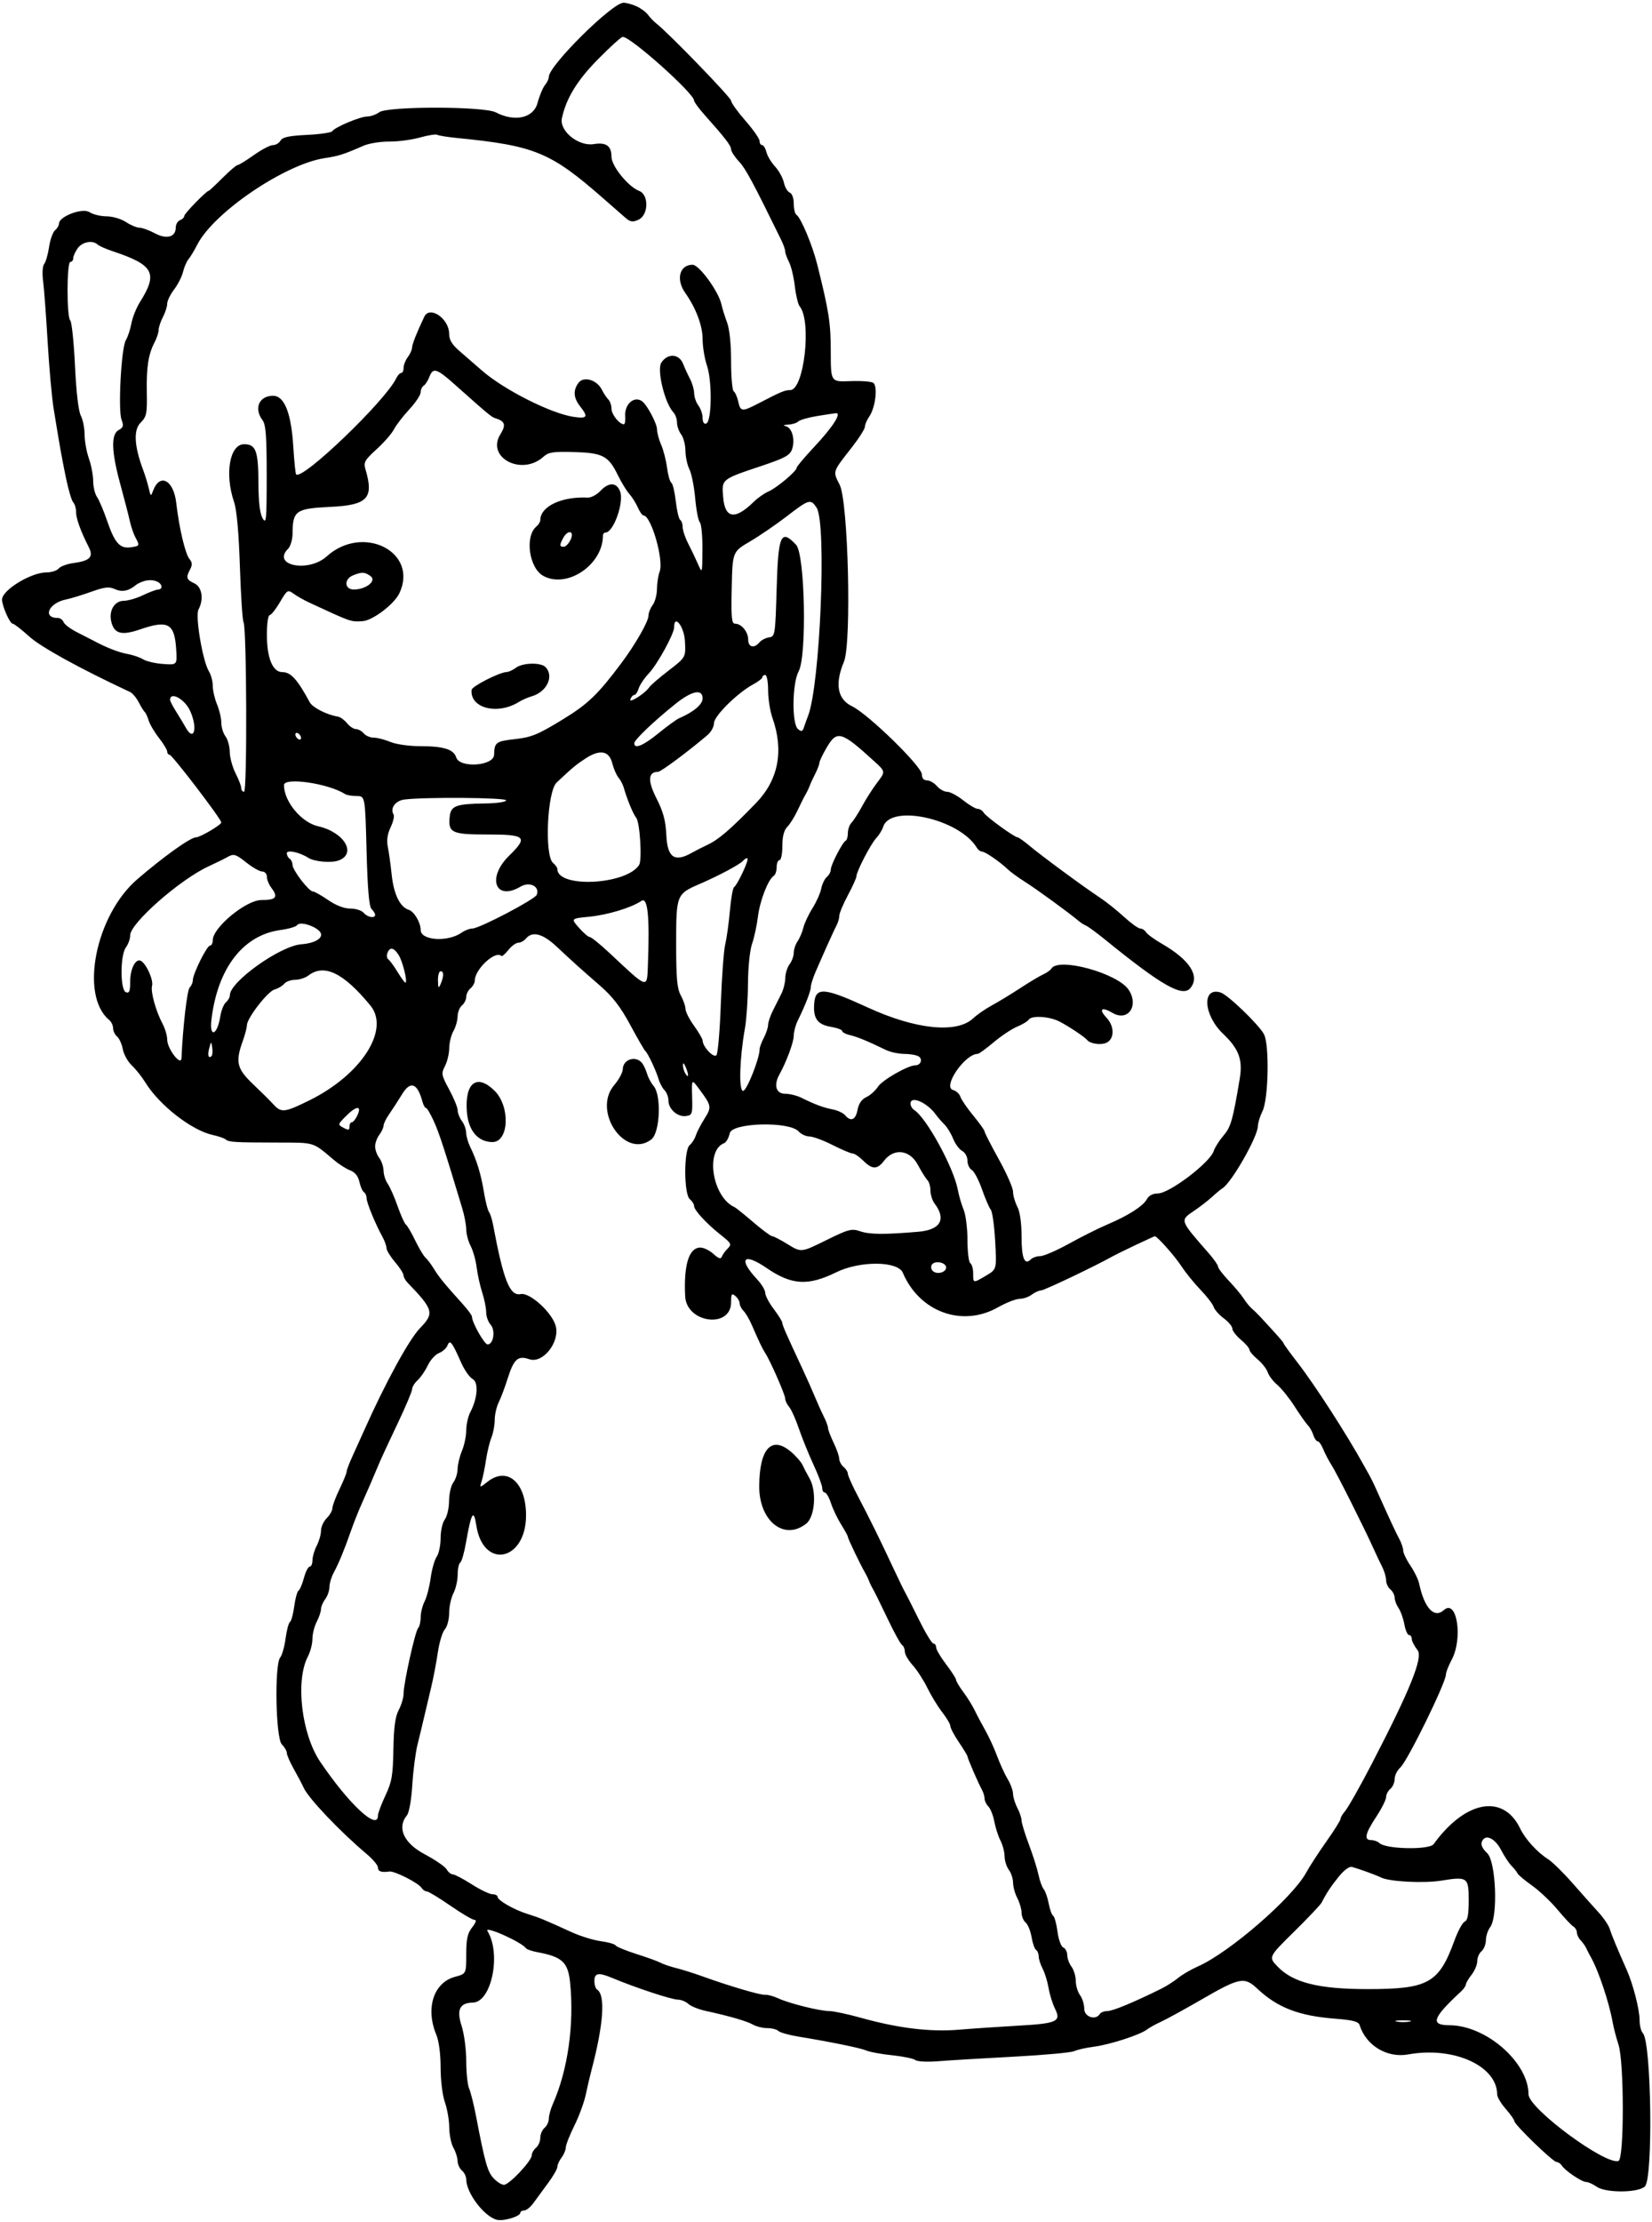 <svg
  width="580"
  height="780"
  viewBox="0 0 580 780"
  fill="none"
  xmlns="http://www.w3.org/2000/svg"
>
  <path
    fill-rule="evenodd"
    clip-rule="evenodd"
    fill="black"
    d="M223.387 2.169C224.925 2.848 226.784 4.215 227.518 5.208C228.252 6.2 229.553 7.557 230.41 8.223C234.695 11.553 256.68 34.262 256.68 35.359C256.68 36.054 258.93 39.194 261.679 42.337C264.429 45.479 266.679 48.699 266.679 49.492C266.679 50.285 267.08 50.934 267.571 50.934C268.061 50.934 268.74 52.04 269.078 53.392C269.417 54.743 270.788 57.029 272.124 58.471C273.461 59.912 274.849 62.437 275.21 64.081C275.571 65.724 276.499 67.312 277.271 67.609C278.09 67.923 278.677 69.54 278.677 71.482C278.677 73.316 279.098 75.076 279.612 75.394C281.179 76.363 285.231 86.051 286.949 92.934C291.043 109.341 291.676 113.426 291.676 123.456C291.676 134.067 291.676 134.067 298.432 133.791C302.147 133.64 305.8 133.894 306.549 134.357C308.263 135.416 307.381 143.086 305.184 146.223C304.353 147.409 303.674 149.006 303.674 149.773C303.674 150.539 301.513 153.927 298.873 157.3C292.222 165.797 292.353 165.382 294.79 170.15C297.817 176.071 299.021 225.789 296.295 232.306C293.038 240.092 294.004 245.431 299.118 247.906C304.843 250.678 323.672 269.05 323.672 271.865C323.672 273.181 324.319 273.934 325.449 273.934C326.427 273.934 327.997 274.834 328.939 275.934C329.881 277.034 331.494 277.934 332.524 277.934C333.552 277.934 336.094 279.284 338.17 280.934C340.246 282.584 342.535 283.934 343.257 283.934C343.979 283.934 344.929 284.54 345.369 285.28C346.207 286.691 356.181 293.934 357.285 293.934C357.636 293.934 359.554 295.3 361.545 296.97C365.779 300.519 380.399 311.279 386.164 315.09C388.364 316.544 392.17 319.578 394.623 321.834C397.075 324.089 399.64 325.934 400.322 325.934C401.004 325.934 401.922 326.519 402.362 327.234C402.802 327.949 405.308 329.773 407.933 331.289C417.705 336.931 421.367 342.603 417.959 346.813C415.235 350.177 407.922 346.027 387.864 329.737C384.949 327.371 381.997 325.209 381.304 324.934C380.612 324.659 379.396 323.881 378.605 323.204C375.467 320.523 363.928 312.118 359.883 309.567C357.527 308.082 354.797 306.094 353.815 305.15C351.063 302.504 345.862 298.934 344.759 298.934C344.214 298.934 343.409 298.334 342.969 297.6C336.909 287.488 312.671 282.064 310.076 290.239C309.72 291.362 308.608 293.162 307.605 294.239C305.654 296.333 300.674 305.964 300.674 307.643C300.674 308.198 299.325 311.182 297.675 314.274C296.025 317.366 294.675 320.586 294.675 321.429C294.675 322.272 294.265 323.743 293.764 324.698C292.838 326.462 289.278 334.355 286.312 341.218C285.412 343.299 284.677 345.646 284.677 346.434C284.677 347.874 282.682 353.006 280.079 358.265C279.308 359.822 278.677 362.209 278.677 363.57C278.677 365.807 276.124 372.705 273.643 377.17C271.569 380.902 272.445 383.934 275.597 383.934C277.201 383.934 279.789 384.567 281.346 385.341C286.059 387.685 289.019 388.787 292.357 389.44C294.105 389.782 296.073 390.709 296.728 391.498C298.704 393.879 300.416 393.128 301.079 389.587C301.494 387.378 302.533 385.863 304.138 385.132C305.474 384.523 307.33 382.863 308.26 381.443C309.806 379.082 318.856 373.934 321.459 373.934C323.268 373.934 324.028 371.774 322.55 370.838C321.792 370.357 319.521 369.958 317.503 369.949C315.486 369.941 312.561 369.314 311.004 368.556C304.655 365.466 301.033 363.97 298.425 363.36C296.912 363.007 295.675 362.356 295.675 361.913C295.675 361.471 293.869 360.805 291.663 360.432C286.959 359.637 285.428 357.447 285.868 352.142C286.347 346.379 289.372 346.624 304.674 353.663C321.462 361.387 335.911 362.87 341.669 357.461C343.044 356.17 345.969 354.144 348.169 352.958C350.368 351.773 354.868 349.038 358.167 346.88C361.467 344.721 365.135 342.528 366.319 342.006C367.503 341.484 368.767 340.58 369.128 339.996C371.651 335.913 392.462 341.645 396.282 347.475C399.952 353.077 395.989 358.739 390.618 355.566C386.757 353.285 385.616 354.19 388.492 357.252C391.267 360.206 391.333 364.505 388.625 365.954C386.73 366.969 382.81 366.459 381.664 365.049C380.79 363.973 375.28 360.303 371.966 358.589C368.409 356.75 362.129 356.378 361.158 357.949C360.813 358.507 358.977 359.613 357.079 360.406C355.181 361.2 351.471 363.668 348.834 365.891C346.198 368.115 343.703 369.934 343.29 369.934C338.732 369.934 330.768 381.624 334.637 382.636C335.719 382.918 336.868 383.981 337.19 384.998C337.513 386.014 339.553 388.994 341.722 391.621C343.893 394.248 345.669 396.742 345.669 397.163C345.669 397.585 347.919 401.981 350.668 406.934C353.418 411.887 355.668 417.011 355.668 418.322C355.668 419.633 356.34 421.994 357.161 423.57C358.106 425.382 358.657 429.259 358.661 434.125C358.667 441.75 359.719 444.282 361.954 442.047C362.566 441.435 364.047 440.934 365.244 440.934C366.442 440.934 371.003 438.953 375.379 436.533C379.755 434.112 385.772 431.101 388.749 429.841C396.106 426.729 401.358 423.37 402.654 420.949C403.339 419.67 404.748 418.934 406.516 418.934C410.57 418.934 424.839 408.092 426.127 404.034C426.517 402.807 428.06 400.37 429.556 398.618C432.15 395.584 432.806 393.287 435.252 378.684C436.378 371.965 434.977 368.194 429.37 362.846C422.458 356.252 421.91 346.292 428.576 348.408C431.089 349.206 441.802 359.509 443.742 362.995C445.718 366.547 445.367 385.802 443.249 390.05C442.374 391.805 441.643 394.185 441.626 395.338C441.57 399.051 432.392 415.141 429.21 417.103C428.614 417.471 426.986 418.821 425.594 420.103C424.201 421.385 421.399 423.559 419.368 424.934C414.162 428.457 414.043 428.104 424.409 439.96C426.197 442.004 427.659 444.113 427.659 444.646C427.659 445.179 429.346 447.391 431.408 449.562C433.471 451.732 435.833 454.564 436.657 455.855C437.482 457.146 438.752 458.704 439.479 459.318C440.206 459.932 441.488 461.176 442.329 462.084C448.684 468.946 450.656 471.189 450.656 471.555C450.656 471.787 452.826 474.78 455.477 478.205C461.669 486.205 472.719 503.324 478.861 514.434C479.47 515.534 480.35 517.109 480.817 517.934C481.284 518.759 482.173 520.559 482.791 521.934C488.435 534.479 489.971 537.788 491.215 540.088C492.005 541.548 492.651 543.441 492.651 544.294C492.651 545.147 493.786 547.52 495.175 549.566C496.564 551.613 497.945 554.446 498.244 555.861C500.065 564.49 503.547 568.241 506.911 565.197C511.505 561.038 513.708 575.097 509.648 582.673C508.549 584.725 507.649 587.031 507.649 587.796C507.649 590.67 494.167 618.156 491.634 620.45C490.543 621.436 489.651 623.244 489.651 624.467C489.651 625.689 488.976 627.249 488.151 627.934C487.326 628.619 486.651 629.922 486.651 630.829C486.651 631.737 485.076 634.871 483.152 637.794C479.244 643.728 478.783 645.934 481.452 645.934C482.442 645.934 483.71 646.392 484.269 646.951C486.447 649.13 501.802 649.446 503.328 647.344C514.465 631.99 527.782 629.567 533.692 641.82C535.521 645.61 539.723 650.238 543.465 652.583C544.938 653.506 548.843 657.335 552.143 661.091C555.443 664.848 559.567 669.476 561.309 671.378C563.051 673.279 564.791 675.869 565.177 677.134C565.831 679.274 567.896 684.258 571.103 691.434C573.331 696.42 575.64 705.396 575.64 709.072C575.64 710.976 576.152 713.046 576.777 713.671C579.785 716.68 580.443 764.559 577.516 767.486C575.231 769.771 563.79 769.851 560.582 767.605C559.27 766.686 557.604 765.934 556.88 765.934C555.342 765.934 549.508 762.005 548.343 760.184C547.903 759.497 547.076 758.934 546.503 758.934C545.25 758.934 531.688 745.803 531.663 744.566C531.653 744.089 530.296 742.16 528.646 740.281C526.996 738.402 525.646 736.142 525.646 735.259C525.646 725.176 510.375 718.272 494.451 721.155C486.979 722.508 479.596 718.059 477.334 710.839C476.954 709.627 474.907 709.096 468.788 708.624C456.06 707.642 448.543 704.757 441.51 698.153C436.857 693.785 435.323 694.085 421.565 702.044C415.843 705.355 409.586 708.785 407.661 709.666C405.736 710.548 403.487 711.794 402.662 712.436C400.288 714.282 389.64 717.734 384.164 718.433C381.414 718.784 378.265 719.491 377.165 720.005C376.065 720.518 366.391 721.401 355.668 721.967C344.944 722.533 333.112 723.245 329.375 723.549C325.6 723.856 322.044 723.674 321.376 723.139C320.714 722.61 317.059 721.853 313.256 721.458C309.452 721.063 305.403 720.326 304.257 719.822C302.224 718.926 292.206 716.871 280.211 714.889C276.93 714.347 273.804 713.46 273.262 712.918C272.721 712.377 270.988 711.934 269.412 711.934C267.837 711.934 265.565 711.379 264.363 710.7C262.167 709.46 255.968 707.662 247.757 705.886C245.324 705.36 242.59 704.256 241.68 703.432C240.769 702.608 239.117 701.934 238.008 701.934C235.828 701.934 223.197 697.763 214.901 694.303C210.131 692.314 208.686 692.563 208.686 695.375C208.686 696.718 209.11 698.078 209.628 698.398C212.642 700.261 211.901 710.703 207.6 726.934C207.09 728.859 206.212 732.625 205.649 735.302C205.085 737.979 203.289 742.863 201.656 746.154C200.023 749.446 198.673 752.881 198.655 753.787C198.638 754.693 197.963 756.308 197.155 757.375C196.349 758.443 195.688 759.901 195.688 760.616C195.688 761.332 194.226 763.885 192.438 766.29C190.65 768.696 188.337 771.85 187.299 773.299C186.259 774.748 184.797 775.934 184.049 775.934C183.301 775.934 182.689 776.285 182.689 776.715C182.689 778.024 176.855 779.787 174.451 779.205C170.029 778.135 163.692 769.783 163.692 765.026C163.692 764.01 163.017 762.619 162.192 761.934C161.367 761.249 160.676 759.732 160.657 758.562C160.637 757.391 159.978 755.309 159.192 753.934C158.406 752.559 157.747 749.353 157.727 746.81C157.708 744.266 157.017 740.272 156.193 737.934C155.345 735.529 154.693 730.248 154.693 725.776C154.693 721.01 154.097 716.444 153.193 714.28C149.306 704.977 152.212 695.948 159.746 693.92C163.692 692.857 163.692 692.857 163.692 686.03C163.692 680.638 164.128 678.65 165.764 676.569C167.082 674.893 167.38 673.934 166.583 673.934C165.894 673.934 162.076 671.684 158.098 668.934C154.121 666.184 150.4 663.934 149.829 663.934C149.259 663.934 148.434 663.372 147.994 662.684C146.878 660.941 138.49 656.69 136.684 656.954C133.893 657.361 132.695 656.936 132.695 655.538C132.695 654.77 130.901 652.633 128.708 650.788C119.376 642.938 108.25 631.222 106.583 627.487C106.078 626.358 104.548 623.451 103.182 621.027C101.816 618.603 100.699 616.047 100.699 615.348C100.699 614.649 99.912 613.289 98.95 612.325C96.787 610.16 96.309 584.311 98.386 581.811C99.038 581.026 99.885 578.023 100.268 575.137C100.649 572.25 101.34 569.656 101.802 569.37C102.263 569.085 102.938 566.61 103.302 563.87C103.665 561.131 104.341 558.655 104.804 558.369C105.266 558.083 106.124 556.069 106.71 553.892C107.297 551.715 108.209 549.934 108.737 549.934C109.265 549.934 109.701 548.921 109.704 547.684C109.708 546.447 110.383 544.145 111.204 542.57C112.026 540.994 112.698 538.632 112.698 537.32C112.698 536.008 113.598 534.034 114.698 532.934C115.798 531.834 116.697 530.257 116.697 529.429C116.697 528.601 117.822 525.592 119.197 522.742C120.572 519.892 121.697 517.131 121.697 516.606C121.697 516.082 122.597 513.691 123.697 511.294C124.796 508.896 126.649 504.796 127.815 502.184C135.302 485.396 143.606 470.187 147.444 466.234C152.574 460.95 152.245 459.765 142.965 450.113C142.266 449.386 141.676 448.261 141.653 447.613C141.631 446.964 140.282 444.876 138.654 442.972C137.027 441.068 135.695 438.887 135.695 438.126C135.695 437.365 135.039 435.548 134.236 434.088C131.732 429.531 128.696 422.111 128.696 420.548C128.696 419.725 128.281 418.795 127.773 418.482C127.265 418.168 126.549 416.539 126.18 414.863C125.74 412.856 124.635 411.481 122.946 410.839C121.535 410.302 118.941 408.642 117.181 407.149C109.695 400.795 110.684 401.101 97.535 401.074C82.071 401.042 80.435 400.943 79.202 399.961C78.652 399.523 76.66 398.835 74.776 398.431C67.314 396.833 55.946 387.984 50.991 379.917C49.803 377.983 47.685 375.323 46.284 374.007C44.883 372.691 43.459 370.127 43.118 368.31C42.777 366.492 41.87 364.484 41.102 363.847C40.335 363.21 39.707 361.899 39.707 360.934C39.707 359.969 39.082 358.66 38.317 358.026C27.918 349.393 33.552 321.255 48.206 308.639C57.508 300.631 66.89 293.934 68.805 293.934C70.26 293.934 77.685 289.565 77.694 288.704C77.707 287.534 60.434 264.934 59.528 264.934C59.075 264.934 58.705 264.436 58.705 263.828C58.705 263.22 57.415 261.082 55.839 259.078C54.262 257.074 52.627 254.309 52.205 252.934C51.782 251.559 51.16 250.209 50.821 249.934C50.483 249.659 49.531 248.128 48.706 246.533C47.881 244.937 46.531 243.317 45.706 242.932C28.171 234.749 14.369 227.156 10.253 223.426C7.526 220.956 4.916 218.934 4.452 218.934C3.465 218.934 0.712 212.697 0.712 210.46C0.712 207.147 10.879 200.934 16.299 200.934C18.04 200.934 19.977 200.317 20.602 199.564C21.227 198.81 23.55 197.95 25.763 197.654C31.575 196.874 32.903 195.521 31.19 192.127C28.265 186.332 26.709 182.028 26.709 179.733C26.709 178.413 26.253 176.878 25.697 176.322C25.14 175.765 23.96 171.737 23.075 167.372C21.486 159.54 21.076 157.224 18.829 143.434C18.201 139.584 17.253 129.009 16.722 119.934C16.191 110.859 15.475 101.286 15.131 98.66C14.773 95.933 14.937 93.361 15.514 92.66C16.069 91.986 16.839 89.311 17.225 86.716C17.611 84.121 18.554 81.479 19.319 80.844C20.084 80.209 20.709 79.155 20.709 78.501C20.709 75.963 28.948 72.861 31.408 74.473C32.634 75.277 35.341 75.937 37.422 75.941C39.515 75.944 42.548 76.835 44.206 77.934C45.856 79.027 47.995 79.924 48.96 79.927C49.924 79.931 52.353 80.814 54.359 81.889C58.515 84.116 61.704 83.238 61.704 79.867C61.704 78.77 62.379 77.612 63.204 77.296C64.029 76.979 64.704 76.3 64.704 75.787C64.704 74.965 72.538 66.934 73.339 66.934C73.51 66.934 75.675 64.909 78.149 62.434C80.624 59.959 83 57.934 83.429 57.934C83.858 57.934 86.423 56.359 89.13 54.434C91.838 52.509 94.85 50.934 95.826 50.934C96.802 50.934 98 50.221 98.488 49.349C99.155 48.156 101.444 47.663 107.722 47.357C112.313 47.134 116.323 46.555 116.633 46.071C117.536 44.661 126.368 40.937 128.891 40.902C130.159 40.885 132.07 40.21 133.136 39.402C135.977 37.254 169.923 37.285 174.054 39.44C180.731 42.923 187.285 41.467 188.71 36.184C189.415 33.572 190.599 30.724 191.34 29.855C192.081 28.987 192.688 27.683 192.688 26.958C192.688 23.056 214.886 1.031 218.888 0.963C219.825 0.947 221.849 1.49 223.387 2.169ZM210.055 20.684C202.644 28.197 198.819 34.426 197.28 41.487C196.309 45.948 203.078 51.457 208.459 50.583C212.826 49.875 214.685 51.209 214.685 55.054C214.685 58.291 220.593 65.569 224.395 67.014C227.872 68.336 227.715 75.507 224.174 77.12C222.075 78.077 221.298 77.945 219.425 76.315C218.193 75.243 214.895 72.356 212.097 69.9C193.273 53.378 187.912 51.156 160.263 48.418C157.003 48.095 153.96 47.599 153.501 47.315C153.042 47.032 150.31 47.462 147.431 48.271C144.551 49.08 139.698 49.721 136.647 49.695C133.596 49.669 129.547 50.324 127.648 51.151C120.534 54.247 118.836 54.79 114.078 55.493C100.078 57.562 74.961 74.611 69.232 85.934C68.26 87.859 66.903 90.109 66.218 90.934C65.533 91.759 64.652 93.784 64.26 95.434C63.869 97.084 62.458 99.866 61.126 101.617C59.794 103.368 58.702 105.618 58.699 106.617C58.695 107.616 58.02 109.723 57.199 111.298C56.377 112.874 55.702 114.899 55.699 115.798C55.695 116.698 55.063 118.641 54.293 120.117C52.072 124.376 51.376 128.829 51.543 137.734C51.682 145.217 51.467 146.264 49.353 148.378C46.812 150.919 47.118 156.585 50.249 164.934C50.97 166.859 51.867 169.784 52.24 171.434C52.898 174.337 52.948 174.361 53.789 172.162C56.164 165.945 60.964 168.54 61.879 176.537C62.887 185.342 65.033 194.44 66.523 196.225C67.504 197.4 67.568 198.319 66.773 199.804C65.208 202.729 65.427 203.487 68.204 204.752C70.927 205.993 71.625 210.342 69.683 213.971C68.481 216.219 71.16 232.095 73.342 235.649C74.091 236.867 74.703 239.175 74.703 240.777C74.703 242.379 75.378 245.305 76.203 247.28C77.028 249.254 77.702 252.148 77.702 253.711C77.702 255.273 78.363 257.425 79.17 258.493C79.978 259.56 80.653 262.026 80.67 263.973C80.688 265.919 81.602 269.276 82.702 271.434C83.802 273.592 84.701 275.937 84.701 276.645C84.701 277.354 85.148 277.934 85.693 277.934C86.809 277.934 86.62 220.147 85.499 218.385C85.132 217.809 84.559 209.04 84.227 198.898C83.831 186.86 83.114 178.968 82.161 176.162C78.823 166.33 80.643 155.934 85.701 155.934C89.845 155.934 90.695 158.244 90.736 169.618C90.76 176.237 91.237 180.248 92.201 181.934C93.48 184.173 93.63 182.604 93.633 166.934C93.636 153.091 93.33 149.028 92.169 147.493C89.05 143.369 90.96 138.934 95.853 138.934C99.85 138.934 102.232 144.916 102.975 156.812C103.296 161.934 103.739 166.308 103.962 166.53C106.142 168.711 135.302 140.731 139.098 132.816C139.594 131.781 140.382 130.934 140.847 130.934C141.313 130.934 141.694 130.12 141.694 129.125C141.694 128.13 142.355 126.443 143.162 125.375C143.97 124.308 144.645 122.827 144.662 122.085C144.691 120.85 146.232 116.948 148.964 111.184C150.869 107.166 157.692 111.857 157.692 117.185C157.692 119.311 158.694 120.965 161.378 123.269C163.406 125.01 166.893 128.04 169.127 130.003C176.844 136.78 193.443 145.173 201.437 146.338C206.188 147.031 206.597 146.362 203.687 142.661C201.336 139.672 201.147 137.055 203.09 134.398C204.881 131.947 209.566 133.309 211.299 136.785C211.934 138.059 212.955 139.604 213.569 140.218C214.183 140.832 214.685 142.299 214.685 143.479C214.685 145.466 217.447 148.934 219.03 148.934C219.408 148.934 219.621 147.684 219.505 146.155C219.185 141.96 222.568 138.878 225.376 140.807C227.127 142.009 230.683 148.685 230.683 150.768C230.683 151.922 231.334 154.344 232.131 156.15C232.927 157.956 233.853 161.561 234.188 164.161C234.524 166.76 235.202 169.137 235.695 169.441C236.187 169.746 236.895 172.691 237.267 175.987C237.64 179.282 238.336 182.22 238.814 182.515C239.291 182.811 239.682 183.949 239.682 185.045C239.682 186.141 240.539 188.702 241.587 190.736C242.635 192.77 244.181 196.009 245.022 197.934C246.553 201.434 246.553 201.434 246.617 192.884C246.652 188.181 246.244 183.897 245.709 183.362C245.175 182.828 244.437 179.025 244.071 174.912C243.705 170.799 242.792 166.219 242.043 164.734C241.295 163.248 240.668 160.323 240.65 158.234C240.633 156.144 239.958 153.56 239.15 152.493C238.343 151.425 237.682 149.545 237.682 148.314C237.682 147.084 237.117 145.482 236.426 144.755C233.395 141.566 230.538 129.805 232.184 127.291C234.389 123.927 238.407 124.133 239.816 127.684C240.416 129.197 241.532 131.628 242.295 133.088C243.058 134.548 243.696 136.798 243.714 138.088C243.731 139.378 244.405 141.308 245.213 142.375C246.02 143.443 246.681 145.393 246.681 146.708C246.681 148.176 247.164 148.941 247.931 148.687C249.884 148.041 250.088 133.898 248.223 128.406C247.375 125.908 246.681 121.714 246.681 119.087C246.681 114.352 244.364 108.186 240.553 102.78C237.227 98.062 238.589 92.934 243.168 92.934C245.472 92.934 252.307 102.337 253.291 106.862C253.599 108.277 254.487 111.131 255.265 113.204C256.136 115.526 256.68 120.786 256.68 126.895C256.68 132.352 257.095 137.073 257.603 137.386C258.111 137.7 258.822 139.302 259.183 140.945C259.966 144.514 260.534 144.582 265.981 141.758C274.3 137.446 275.516 136.934 277.426 136.934C282.311 136.934 285.047 112.701 280.749 107.52C280.193 106.85 279.427 103.657 279.047 100.423C278.667 97.189 277.756 93.394 277.023 91.989C276.29 90.584 275.688 88.908 275.684 88.265C275.681 87.622 275.054 85.822 274.291 84.265C264.254 63.77 261.791 59.195 259.436 56.673C257.92 55.05 256.68 53.141 256.68 52.431C256.68 51.144 254.54 48.362 247.431 40.406C245.369 38.099 243.682 35.801 243.682 35.301C243.682 32.788 221.46 12.934 218.648 12.934C218.127 12.934 214.26 16.421 210.055 20.684ZM27.266 87.157C26.41 88.379 25.709 89.954 25.709 90.657C25.709 91.359 25.259 91.934 24.709 91.934C23.415 91.934 23.372 111.197 24.664 112.489C25.189 113.014 25.937 120.167 26.325 128.385C26.759 137.563 27.545 144.311 28.364 145.88C29.096 147.285 29.698 150.29 29.702 152.558C29.705 154.827 30.383 158.596 31.208 160.934C32.033 163.272 32.708 166.829 32.708 168.837C32.708 170.846 33.318 173.377 34.063 174.461C34.809 175.546 36.42 179.357 37.646 182.929C40.292 190.642 42.122 192.673 45.922 192.116C49.094 191.65 49.125 191.582 47.531 188.618C46.885 187.417 46.011 184.859 45.589 182.934C45.167 181.009 43.671 175.222 42.265 170.073C39.095 158.473 38.909 152.432 41.675 150.951C43.3 150.082 43.474 149.452 42.675 147.349C41.396 143.986 42.576 122.031 44.173 119.434C44.85 118.334 45.729 115.688 46.125 113.554C46.521 111.419 47.872 108.044 49.127 106.054C55.534 95.888 54.019 93.024 39.707 88.242C37.232 87.415 34.78 86.332 34.258 85.836C32.535 84.2 28.849 84.896 27.266 87.157ZM150.73 132.337C150.227 133.658 149.339 135.035 148.755 135.396C148.172 135.757 147.688 136.813 147.682 137.743C147.675 138.673 145.878 141.363 143.689 143.72C141.5 146.077 139.077 149.228 138.304 150.723C137.531 152.218 134.783 155.367 132.198 157.72C128.031 161.513 127.588 162.309 128.304 164.717C131.337 174.906 129.077 177.318 115.924 177.934C103.884 178.498 102.744 179.302 102.714 187.255C102.706 189.359 102.001 191.775 101.146 192.63C95.263 198.513 108.3 201.097 114.698 195.315C127.442 183.8 147.084 193.773 140.207 208.267C138.382 212.114 130.799 217.852 127.275 218.052C123.067 218.292 123.513 218.448 108.698 211.584C106.774 210.692 104.24 209.262 103.069 208.406C101.028 206.914 100.827 207.039 98.278 211.392C96.814 213.89 95.185 215.934 94.658 215.934C94.131 215.934 93.7 219.015 93.7 222.78C93.7 231.001 95.732 235.934 99.118 235.934C102.098 235.934 104.393 238.456 108.742 246.513C109.748 248.378 114.701 250.897 118.696 251.575C119.52 251.715 120.942 252.753 121.856 253.882C122.77 255.011 124.178 255.934 124.984 255.934C125.791 255.934 127.011 256.609 127.696 257.434C128.381 258.259 129.956 258.934 131.196 258.934C132.437 258.934 135.066 259.609 137.041 260.434C139.066 261.28 143.666 261.934 147.597 261.934C155.764 261.934 159.271 263.034 160.174 265.877C161.396 269.727 173.358 268.891 173.471 264.947C173.595 260.56 174.086 260.198 180.937 259.435C186.631 258.801 188.915 257.849 197.787 252.414C206.469 247.096 209.956 243.734 218.135 232.798C223.103 226.154 227.684 218.136 227.684 216.081C227.684 215.11 228.345 213.443 229.151 212.375C229.959 211.308 230.634 208.776 230.651 206.749C230.669 204.722 231.088 201.999 231.583 200.696C233.127 196.635 228.614 180.934 225.902 180.934C225.501 180.934 224.612 179.669 223.927 178.122C223.243 176.575 221.895 174.438 220.933 173.372C219.972 172.306 218.133 169.281 216.848 166.65C213.606 160.013 211.592 158.969 201.462 158.679C194.243 158.472 192.573 158.731 190.805 160.33C183.195 167.211 170.609 160.657 175.678 152.453C177.744 149.11 177.342 147.868 173.845 146.786C172.538 146.382 171.395 145.43 159.595 134.919C153.275 129.288 152.027 128.925 150.73 132.337ZM286.702 146.075C283.692 146.574 280.79 147.421 280.253 147.958C279.716 148.495 278.129 148.986 276.727 149.05C275.034 149.127 274.765 149.32 275.927 149.623C278.127 150.198 279.244 154.426 278.071 157.737C277.333 159.82 275.512 160.817 267.608 163.466C253.142 168.312 253.366 168.132 253.896 174.53C254.523 182.088 258.064 182.608 264.679 176.112C266.054 174.761 268.344 173.157 269.768 172.545C272.665 171.302 279.669 165.422 279.692 164.215C279.7 163.785 282.441 160.519 285.782 156.957C292.385 149.92 295.65 144.849 293.451 145.051C292.75 145.115 289.713 145.576 286.702 146.075ZM217.711 172.503C219.161 176.317 215.39 186.934 212.586 186.934C212.092 186.934 211.686 187.413 211.686 187.998C211.686 198.246 199.092 206.753 190.735 202.149C185.738 199.396 184.187 188.255 188.322 184.822C189.073 184.199 189.69 183.182 189.693 182.562C189.712 177.768 197.201 174.218 206.333 174.675C207.514 174.734 209.505 173.691 210.757 172.358C213.725 169.198 216.477 169.255 217.711 172.503ZM276.305 181.184C272.562 184.072 266.729 188.064 263.34 190.056C257.18 193.678 257.18 193.678 256.9 206.306C256.667 216.832 256.863 218.934 258.079 218.934C260.314 218.934 262.679 221.799 262.679 224.505C262.679 227.217 264.766 227.739 266.629 225.494C267.286 224.702 268.803 223.915 270.001 223.744C272.117 223.443 272.192 222.955 272.678 206.434C273.23 187.664 274.171 185.572 279.508 191.254C282.622 194.569 283.34 230.186 280.403 235.634C278.116 239.875 277.95 254.086 280.165 255.924C281.382 256.934 281.763 256.82 282.256 255.297C282.587 254.272 283.217 252.534 283.654 251.434C287.945 240.652 290.305 183.648 286.685 178.184C284.619 175.064 284.007 175.241 276.305 181.184ZM197.722 188.868C196.379 191.38 196.417 191.936 197.937 191.926C198.625 191.922 199.707 190.797 200.343 189.426C201.787 186.312 199.366 185.796 197.722 188.868ZM123.947 201.965C120.708 203.267 120.918 206.934 124.231 206.934C128.515 206.934 132.346 203.882 130.112 202.249C128.055 200.745 127.092 200.701 123.947 201.965ZM51.706 203.729C50.331 203.942 48.531 204.682 47.706 205.373C45.183 207.487 42.798 207.933 40.242 206.768C38.286 205.877 36.648 206.07 32.005 207.738C28.816 208.884 24.859 210.093 23.209 210.425C17.063 211.662 14.758 216.934 20.363 216.934C21.138 216.934 22.023 217.588 22.33 218.388C22.637 219.188 24.76 220.785 27.048 221.937C29.336 223.09 31.883 224.394 32.708 224.837C37.337 227.32 41.61 228.999 44.706 229.552C46.631 229.896 49.129 230.75 50.258 231.449C51.386 232.148 54.535 232.881 57.257 233.077C62.204 233.434 62.204 233.434 61.858 227.934C61.284 218.823 59.016 217.559 49.261 220.915C42.719 223.166 40.141 222.512 39.092 218.331C38.111 214.423 40.147 210.94 43.436 210.9C44.959 210.881 48.006 209.997 50.206 208.934C52.406 207.871 54.768 206.987 55.455 206.968C56.143 206.949 56.705 206.539 56.705 206.056C56.705 204.475 54.253 203.333 51.706 203.729ZM236.682 220.178C236.682 222.512 230.817 233.197 227.773 236.408C226.196 238.072 224.6 240.447 224.227 241.684C223.854 242.921 223.178 243.934 222.724 243.934C222.27 243.934 221.637 244.613 221.319 245.443C220.673 247.125 226.584 243.368 227.964 241.219C228.393 240.552 231.45 237.921 234.76 235.375C240.776 230.745 240.776 230.745 240.479 225.099C240.208 219.954 236.682 215.383 236.682 220.178ZM191.488 234.134C194.639 237.285 192.029 242.877 186.689 244.42C185.314 244.817 183.289 245.706 182.189 246.394C174.69 251.088 164.968 248.617 165.573 242.17C165.691 240.907 175.396 235.962 177.876 235.902C178.599 235.885 180.064 235.21 181.13 234.402C183.471 232.631 189.821 232.467 191.488 234.134ZM267.679 237.707C267.679 238.132 266.217 239.271 264.429 240.238C258.892 243.235 250.681 251.352 250.681 253.83C250.681 255.07 249.668 256.946 248.431 257.999C241.633 263.782 232.035 270.924 231.055 270.928C227.517 270.946 227.326 274.033 230.478 280.245C232.905 285.025 233.698 288.021 233.963 293.407C234.339 301.05 236.889 302.761 242.858 299.373C244.136 298.648 246.585 297.4 248.3 296.6C252.268 294.75 256.273 291.312 265.386 281.934C273.302 273.788 275.278 263.555 271.178 251.934C270.353 249.596 269.678 245.264 269.678 242.308C269.678 239.352 269.228 236.934 268.678 236.934C268.129 236.934 267.679 237.282 267.679 237.707ZM237.182 247.062C229.595 253.132 222.684 259.724 222.684 260.891C222.684 263.062 225.796 261.779 231.191 257.385C234.263 254.882 237.542 252.505 238.479 252.102C243.538 249.925 246.669 247.281 246.675 245.184C246.684 241.704 242.959 242.441 237.182 247.062ZM59.709 245.684C59.711 246.096 60.706 248.009 61.921 249.934C63.136 251.859 64.597 254.284 65.167 255.322C68.126 260.71 69.508 255.592 66.738 249.509C64.859 245.384 59.693 242.573 59.709 245.684ZM103.699 257.816C103.699 258.366 104.149 259.094 104.699 259.434C105.249 259.774 105.699 259.602 105.699 259.052C105.699 258.502 105.249 257.774 104.699 257.434C104.149 257.094 103.699 257.266 103.699 257.816ZM290.271 262.362C288.844 264.798 287.676 267.236 287.676 267.781C287.676 268.326 287.024 270.046 286.227 271.603C285.43 273.16 284.533 275.109 284.234 275.934C283.935 276.759 283.286 278.109 282.793 278.934C282.3 279.759 281.06 282.234 280.037 284.434C279.014 286.634 277.389 289.239 276.427 290.223C275.237 291.441 274.678 293.596 274.678 296.973C274.678 299.702 274.228 301.934 273.678 301.934C273.128 301.934 272.678 303.032 272.678 304.375C272.678 305.718 272.225 307.096 271.671 307.439C269.706 308.653 266.8 316.119 266.105 321.736C265.717 324.87 264.787 329.178 264.039 331.31C263.263 333.521 262.648 339.534 262.606 345.31C262.566 350.878 262.089 357.909 261.546 360.934C259.653 371.491 259.314 382.934 260.894 382.934C262.171 382.934 266.733 371.421 266.693 368.298C266.686 367.674 267.351 365.874 268.173 364.298C268.993 362.723 269.668 360.683 269.672 359.765C269.675 358.847 270.431 356.597 271.352 354.765C272.272 352.933 273.622 350.24 274.352 348.78C275.081 347.32 275.692 344.845 275.71 343.28C275.727 341.715 276.402 339.56 277.209 338.493C278.016 337.425 278.677 335.613 278.677 334.465C278.677 333.318 279.285 331.491 280.028 330.407C280.771 329.322 281.689 327.159 282.068 325.601C282.447 324.043 283.878 320.992 285.247 318.822C286.617 316.652 288.003 313.549 288.327 311.928C288.652 310.306 289.538 308.464 290.297 307.834C291.055 307.204 291.676 306.046 291.676 305.26C291.676 303.603 295.814 295.595 296.925 295.101C297.338 294.917 297.675 293.712 297.675 292.422C297.675 291.132 298.263 289.482 298.981 288.755C299.699 288.029 301.377 285.409 302.71 282.934C304.044 280.459 306.433 276.729 308.019 274.646C310.901 270.858 310.901 270.858 307.038 267.325C295.389 256.674 293.867 256.224 290.271 262.362ZM205.69 266.176C202.286 268.375 201.148 269.319 195.438 274.684C192.098 277.821 191.101 300.372 194.188 302.934C195.013 303.619 195.688 304.574 195.688 305.056C195.688 311.847 220.034 310.61 224.397 303.597C225.482 301.853 224.661 288.638 223.37 287.068C222.296 285.762 220.204 280.695 218.978 276.434C218.662 275.334 217.83 273.759 217.129 272.934C216.429 272.109 215.454 269.859 214.962 267.934C213.843 263.545 210.69 262.947 205.69 266.176ZM99.7 275.596C99.7 281.347 105.826 288.726 111.694 290.045C120.785 292.087 125.338 299.599 118.957 302.025C116.355 303.015 110.372 302.501 108.207 301.101C105.223 299.173 100.699 298.204 100.699 299.493C100.699 300.221 101.149 301.094 101.699 301.434C102.249 301.774 102.699 302.748 102.699 303.599C102.699 305.442 108.441 312.934 109.852 312.934C110.394 312.934 112.8 314.284 115.198 315.934C117.973 317.844 120.81 318.934 123.005 318.934C124.9 318.934 127.011 319.609 127.696 320.434C129.011 322.019 131.696 322.489 131.696 321.134C131.696 320.694 131.134 319.773 130.446 319.087C129.571 318.213 129.046 312.085 128.696 298.637C128.196 279.434 128.196 279.434 125.196 279.43C123.547 279.428 121.724 279.119 121.145 278.743C115.405 275.017 99.7 272.712 99.7 275.596ZM141.992 280.654C138.811 281.051 136.85 283.758 138.183 285.914C138.522 286.463 138.05 288.492 137.134 290.422C136.018 292.774 135.691 295.006 136.144 297.183C136.516 298.971 137.129 303.379 137.508 306.979C138.234 313.899 140.412 318.392 143.516 319.377C145.412 319.979 147.694 323.84 147.694 326.446C147.694 330.157 157.203 330.79 162.041 327.402C163.194 326.595 164.916 325.934 165.869 325.934C168.308 325.934 187.803 315.717 188.439 314.106C189.594 311.176 185.981 309.33 182.784 311.219C173.878 316.48 170.809 308.13 178.786 300.341C185.473 293.81 184.589 292.934 171.313 292.934C158.605 292.934 157.333 292.352 157.874 286.789C158.258 282.834 159.995 282.177 170.441 282.034C174.54 281.977 177.69 281.5 177.69 280.934C177.69 279.969 149.26 279.746 141.992 280.654ZM79.702 300.931C78.877 301.415 75.953 302.851 73.203 304.122C63.123 308.783 45.706 324.102 45.706 328.307C45.706 329.542 45.045 331.425 44.239 332.493C42.166 335.233 42.142 347.503 44.206 348.296C45.395 348.752 45.706 347.985 45.706 344.594C45.706 339.954 47.704 336.197 49.561 337.345C51.488 338.535 53.91 344.043 53.387 346.043C52.833 348.161 54.711 354.933 57.1 359.434C57.976 361.084 58.698 363.559 58.704 364.934C58.718 368.177 63.586 374.487 63.719 371.434C64.194 360.487 65.694 347.544 66.59 346.648C67.203 346.035 67.704 344.88 67.704 344.08C67.704 341.861 72.631 331.934 73.732 331.934C74.266 331.934 74.703 331.07 74.703 330.014C74.703 325.58 86.402 315.934 91.781 315.934C97.046 315.934 97.79 314.959 95.168 311.493C94.361 310.425 93.7 308.738 93.7 307.743C93.7 306.748 92.977 305.934 92.094 305.934C91.212 305.934 88.784 304.584 86.701 302.934C82.662 299.734 82.045 299.558 79.702 300.931ZM260.878 302.16C259.797 303.428 252.372 307.395 245.649 310.297C237.514 313.807 237.392 314.116 237.39 331.177C237.389 343.436 237.711 347.023 239.029 349.434C239.931 351.084 240.672 353.225 240.676 354.193C240.679 355.16 242.032 357.815 243.682 360.093C245.331 362.37 246.691 364.729 246.703 365.334C246.746 367.464 250.534 371.475 251.52 370.434C252.041 369.884 252.737 361.784 253.069 352.434C253.401 343.084 254.103 333.634 254.628 331.434C255.154 329.234 255.89 323.937 256.263 319.662C256.637 315.387 257.294 311.672 257.725 311.406C258.871 310.698 262.99 301.912 262.436 301.358C262.176 301.098 261.475 301.459 260.878 302.16ZM225.184 316.245C221.635 318.654 213.35 321.16 206.799 321.805C200.413 322.434 200.413 322.434 203.273 325.684C204.844 327.471 206.555 328.934 207.074 328.934C207.592 328.934 210.778 331.522 214.153 334.684C227.711 347.385 227.145 347.218 227.475 338.616C228.126 321.651 227.417 314.729 225.184 316.245ZM104.307 324.759C103.971 325.302 101.335 326.07 98.449 326.465C85.345 328.257 76.41 339.843 74.242 357.854C73.446 364.462 76.264 363.523 77.336 356.823C77.674 354.705 78.57 352.458 79.327 351.83C80.083 351.203 80.702 350.08 80.702 349.335C80.702 344.616 98.398 332.016 105.801 331.464C111.309 331.053 114.26 328.751 111.949 326.667C109.692 324.634 105.094 323.486 104.307 324.759ZM184.689 329.434C184.004 330.259 182.776 330.934 181.96 330.934C181.144 330.934 179.574 332.083 178.47 333.487C177.366 334.891 176.25 335.827 175.991 335.568C173.938 333.515 166.691 340.254 166.691 344.216C166.691 345.026 166.016 346.249 165.191 346.934C164.366 347.619 163.692 348.969 163.692 349.934C163.692 350.899 163.017 352.249 162.192 352.934C161.367 353.619 160.676 355.361 160.657 356.806C160.637 358.252 159.978 360.559 159.192 361.934C158.406 363.309 157.744 366.009 157.721 367.934C157.698 369.859 157.024 372.692 156.223 374.228C154.864 376.834 154.965 377.392 157.728 382.501C159.358 385.514 160.692 388.783 160.692 389.765C160.692 390.748 161.353 392.425 162.16 393.493C162.968 394.56 163.643 396.41 163.66 397.603C163.678 398.796 164.317 401.046 165.08 402.603C167.394 407.319 168.857 412.127 169.898 418.434C170.443 421.734 171.242 424.884 171.674 425.434C172.106 425.984 172.754 428.009 173.114 429.934C176.765 449.46 178.982 455.026 182.802 454.261C186.054 453.611 193.943 460.828 195.123 465.533C196.558 471.251 190.523 478.769 185.816 477.128C181.848 475.745 180.386 477.057 178.223 483.934C177.272 486.959 175.863 490.708 175.092 492.265C174.321 493.822 173.69 496.605 173.69 498.45C173.69 500.295 173.171 503.071 172.538 504.619C171.905 506.167 171.051 509.684 170.64 512.434C170.23 515.184 169.547 518.54 169.122 519.891C168.35 522.348 168.35 522.348 171.155 520.141C178.122 514.66 184.689 520.373 184.689 531.915C184.689 548.038 169.608 551.077 167.222 535.434C166.315 529.489 165.445 530.94 163.615 541.454C162.994 545.023 162.082 548.193 161.588 548.498C161.095 548.803 160.689 550.713 160.686 552.743C160.682 554.773 160.007 557.723 159.186 559.298C158.364 560.874 157.692 563.988 157.692 566.22C157.692 568.451 157.008 571.033 156.172 571.957C155.336 572.881 154.232 576.517 153.72 580.036C153.208 583.555 152.139 589.134 151.346 592.434C150.552 595.734 149.436 600.459 148.865 602.934C148.295 605.409 147.264 609.684 146.576 612.434C145.887 615.184 145.07 621.53 144.759 626.535C144.434 631.774 143.638 636.305 142.883 637.211C139.278 641.542 141.721 646.966 149.028 650.853C152.788 652.852 156.298 655.263 156.827 656.211C157.357 657.159 158.332 657.946 158.992 657.96C159.652 657.974 162.646 659.549 165.645 661.46C168.644 663.371 171.907 664.934 172.894 664.934C173.882 664.934 174.69 665.34 174.69 665.835C174.69 667.078 180.537 670.416 185.27 671.876C189.287 673.115 191.147 673.884 200.687 678.246C203.712 679.629 208.313 681.051 210.913 681.405C213.511 681.76 215.879 682.438 216.173 682.914C216.466 683.389 219.739 684.738 223.445 685.91C227.151 687.083 230.955 688.462 231.899 688.975C232.843 689.489 235.318 690.331 237.398 690.848C239.479 691.365 243.657 692.681 246.681 693.774C256.111 697.181 267.113 700.415 268.674 700.241C269.498 700.149 271.523 700.694 273.174 701.453C277.154 703.28 287.786 705.934 291.125 705.934C292.586 705.934 297.696 707.026 302.478 708.36C315.394 711.964 326.618 713.323 336.574 712.488C341.301 712.092 350.67 711.456 357.393 711.075C371.194 710.293 372.651 709.617 370.375 705.053C369.538 703.375 368.54 700.15 368.158 697.886C367.776 695.623 366.836 692.57 366.07 691.102C365.305 689.635 364.676 687.673 364.672 686.743C364.669 685.813 364.256 684.798 363.754 684.488C363.252 684.177 362.542 682.152 362.176 679.986C361.81 677.821 360.871 675.518 360.089 674.869C359.307 674.22 358.667 672.671 358.667 671.426C358.667 670.181 357.995 667.874 357.173 666.298C356.353 664.723 355.678 662.283 355.674 660.875C355.671 659.468 355.007 657.443 354.2 656.375C353.392 655.308 352.717 653.174 352.7 651.634C352.682 650.095 352.032 647.604 351.254 646.1C350.476 644.596 349.507 641.592 349.1 639.425C348.695 637.257 347.756 634.878 347.016 634.138C346.275 633.397 345.669 632.142 345.669 631.349C345.669 630.556 345.235 629.125 344.704 628.17C343.437 625.89 339.67 617.186 339.67 616.539C339.67 616.261 338.32 614.034 336.67 611.589C335.02 609.144 333.67 606.599 333.67 605.933C333.67 605.267 332.392 603.082 330.831 601.078C329.269 599.074 326.906 595.21 325.581 592.492C324.256 589.774 321.935 586.186 320.422 584.519C318.909 582.852 317.672 580.715 317.672 579.77C317.672 578.825 317.234 577.782 316.701 577.451C316.166 577.121 313.866 572.932 311.59 568.142C309.314 563.353 307.049 558.759 306.557 557.934C306.064 557.109 305.407 555.759 305.095 554.934C304.784 554.109 304.131 552.759 303.643 551.934C302.105 549.33 297.675 540.083 297.675 539.476C297.675 539.156 296.619 537.216 295.329 535.164C294.038 533.113 292.429 529.747 291.752 527.684C291.075 525.622 290.106 523.934 289.598 523.934C289.091 523.934 288.676 523.219 288.676 522.346C288.676 521.472 287.287 517.76 285.59 514.096C283.894 510.432 281.586 504.734 280.462 501.434C279.339 498.134 277.802 494.724 277.048 493.855C276.294 492.987 275.678 491.681 275.678 490.952C275.678 489.601 270.434 477.651 268.649 474.934C267.658 473.425 266.673 471.361 263.885 464.959C263.052 463.047 261.766 460.878 261.025 460.137C260.286 459.397 259.68 458.203 259.68 457.485C259.68 456.767 259.005 455.619 258.18 454.934C256.896 453.869 256.68 454.183 256.68 457.112C256.68 466.506 241.023 464.483 240.553 455.028C240.004 443.988 241.894 437.934 245.89 437.934C247.079 437.934 249.155 438.947 250.504 440.184C252.233 441.771 253.088 442.06 253.406 441.166C253.655 440.469 254.583 439.173 255.469 438.287C256.95 436.806 256.762 436.425 253.135 433.555C248.059 429.539 243.682 424.806 243.682 423.334C243.682 422.699 243.007 421.619 242.182 420.934C240.074 419.185 240.043 403.709 242.143 401.966C242.947 401.299 243.913 399.782 244.288 398.594C244.665 397.406 246.044 394.738 247.352 392.665C249.929 388.582 249.843 388.133 245.323 382.083C242.82 378.733 242.82 378.733 243.001 385.083C243.171 391.037 243.036 391.455 240.85 391.764C237.918 392.18 234.683 389.339 234.683 386.35C234.683 385.1 234.067 383.461 233.315 382.709C232.562 381.956 231.632 380.237 231.246 378.887C230.408 375.954 227.437 369.637 226.563 368.934C226.221 368.659 223.85 364.557 221.294 359.818C217.824 353.382 215.09 349.847 210.489 345.844C203.559 339.816 201.79 338.223 195.315 332.184C190.528 327.72 186.892 326.779 184.689 329.434ZM136.018 334.535C135.68 335.415 135.83 336.428 136.352 336.785C136.874 337.142 138.326 339.122 139.579 341.184C140.832 343.247 142.066 344.934 142.321 344.934C143.221 344.934 141.373 337.404 139.929 335.184C138.205 332.535 136.87 332.314 136.018 334.535ZM108.258 342.446C107.19 343.264 105.108 343.934 103.63 343.934C102.153 343.934 100.42 344.565 99.781 345.336C99.142 346.107 97.624 347.006 96.409 347.335C93.997 347.987 86.71 357.394 86.686 359.886C86.678 360.738 86.022 363.234 85.23 365.434C82.582 372.787 83.146 375.154 88.834 380.558C91.657 383.24 94.887 386.447 96.013 387.684C98.749 390.69 99.922 390.557 108.641 386.248C126.882 377.233 137.025 361.436 130.024 352.941C120.552 341.447 113.804 338.193 108.258 342.446ZM153.763 344.184C153.822 346.908 153.973 347.11 154.693 345.434C155.88 342.671 155.88 340.934 154.693 340.934C154.143 340.934 153.725 342.397 153.763 344.184ZM73.472 367.89C72.781 370.351 73.194 371.776 74.284 370.687C74.603 370.367 74.707 369.055 74.513 367.77C74.162 365.434 74.162 365.434 73.472 367.89ZM225.439 373.184C225.989 373.872 226.773 375.559 227.18 376.934C227.587 378.309 228.608 380.218 229.449 381.175C232.279 384.4 231.741 397.616 228.683 399.967C219.465 407.056 207.83 390.04 215.644 380.896C217.272 378.992 218.622 376.497 218.644 375.351C218.713 371.836 223.212 370.401 225.439 373.184ZM239.768 373.934C239.737 374.759 240.149 376.109 240.682 376.934C241.863 378.762 241.863 377.183 240.682 374.434C240.115 373.115 239.804 372.945 239.768 373.934ZM141.225 384.016C139.737 386.446 137.659 389.653 136.607 391.144C135.555 392.634 134.681 394.434 134.663 395.144C134.646 395.853 133.971 397.308 133.163 398.375C132.357 399.443 131.696 401.269 131.696 402.434C131.696 403.599 132.357 405.425 133.163 406.493C133.971 407.56 134.646 409.571 134.663 410.961C134.681 412.352 135.336 414.405 136.12 415.524C136.904 416.643 138.474 420.201 139.609 423.431C140.743 426.66 142.051 429.557 142.514 429.868C142.976 430.179 144.444 432.684 145.775 435.434C147.105 438.184 148.717 440.884 149.356 441.434C149.996 441.984 151.35 443.784 152.365 445.434C154.182 448.386 156.009 450.62 162.442 457.749C164.23 459.73 165.691 461.712 165.691 462.153C165.691 464.184 170.05 471.934 171.193 471.934C173.265 471.934 174.016 466.952 172.24 464.988C171.388 464.047 170.691 462.09 170.691 460.64C170.691 459.19 170.066 456.076 169.302 453.719C168.537 451.362 167.659 447.389 167.349 444.889C167.039 442.39 166.092 439.015 165.244 437.389C164.397 435.764 163.702 433.169 163.698 431.622C163.695 430.075 163.056 426.7 162.279 424.122C156.022 403.353 154.224 397.836 152.357 393.684C151.182 391.072 149.926 388.934 149.565 388.934C149.205 388.934 148.638 387.921 148.305 386.684C146.561 380.203 144.124 379.284 141.225 384.016ZM173.578 382.824C179.247 388.367 178.718 400.979 172.82 400.898C167.726 400.828 164.381 396.795 163.901 390.142C163.17 380.04 167.433 376.817 173.578 382.824ZM319.672 387.384C319.672 388.182 320.247 389.194 320.949 389.634C325.226 392.313 334.805 409.798 336.264 417.589C336.66 419.704 337.588 422.882 338.327 424.652C339.066 426.422 339.67 431.233 339.67 435.343C339.67 439.453 340.12 443.094 340.669 443.434C341.219 443.774 341.669 445.375 341.669 446.993C341.669 450.51 341.598 450.498 346.247 447.755C349.939 445.576 349.939 445.576 349.396 435.719C349.097 430.297 348.404 425.315 347.853 424.648C347.303 423.98 345.913 420.752 344.763 417.475C343.614 414.198 341.997 411.138 341.171 410.675C340.346 410.213 339.67 408.748 339.67 407.419C339.67 406.087 338.835 404.557 337.807 404.007C336.783 403.459 335.354 401.531 334.633 399.722C333.912 397.914 332.539 395.664 331.582 394.724C330.624 393.783 329.24 392.186 328.506 391.174C325.457 386.971 319.672 384.489 319.672 387.384ZM121.361 391.881C118.559 394.738 118.55 394.785 120.611 395.888C122.305 396.794 122.697 396.716 122.697 395.469C122.697 394.625 123.075 393.934 123.536 393.934C123.998 393.934 124.888 392.809 125.514 391.434C127.111 387.929 125.015 388.154 121.361 391.881ZM256.215 397.774C255.854 399.42 254.981 400.988 254.276 401.259C247.458 403.875 250.149 420.342 257.956 423.776C258.384 423.965 261.309 426.323 264.456 429.018C267.604 431.712 270.578 433.92 271.067 433.925C271.557 433.93 274.058 435.227 276.626 436.808C281.296 439.681 281.296 439.681 290.001 435.382C297.886 431.488 299.011 431.187 301.94 432.195C305.325 433.359 310.309 433.404 322.422 432.382C330.18 431.727 332.322 428.023 328.139 422.493C327.332 421.425 326.671 419.378 326.671 417.943C326.671 416.508 326.203 414.866 325.631 414.294C325.059 413.722 323.526 411.27 322.222 408.844C319.373 403.545 313.809 402.92 310.34 407.509C308.012 410.589 306.22 410.571 303.083 407.434C301.708 406.059 300.042 404.928 299.38 404.921C298.717 404.914 295.524 403.564 292.285 401.921C289.045 400.278 285.402 398.934 284.191 398.934C282.979 398.934 281.263 398.134 280.378 397.156C277.115 393.55 257.03 394.064 256.215 397.774ZM398.662 437.056C395.088 438.75 391.488 440.519 390.663 440.987C384.979 444.212 366.684 452.94 365.553 452.966C364.791 452.983 363.293 453.658 362.226 454.466C361.158 455.273 359.239 455.934 357.961 455.934C356.683 455.934 353.246 457.284 350.322 458.934C337.802 466.001 322.802 460.53 316.97 446.77C315.212 442.617 301.926 442.522 293.612 446.602C283.674 451.479 277.933 451.129 269.151 445.11C260.978 439.508 259.033 441.818 265.811 449.075C267.388 450.764 268.678 452.918 268.678 453.862C268.678 454.805 270.015 457.345 271.65 459.506C273.285 461.666 274.635 463.835 274.65 464.324C274.677 465.194 276.003 468.22 281.707 480.434C283.249 483.734 285.249 488.234 286.154 490.434C287.058 492.634 288.446 495.708 289.237 497.265C290.029 498.822 290.691 500.622 290.71 501.265C290.729 501.908 291.613 504.234 292.675 506.434C293.738 508.634 294.622 511.166 294.641 512.062C294.66 512.957 295.35 514.249 296.175 514.934C297 515.619 297.675 516.708 297.675 517.354C297.675 518 299.325 521.658 301.34 525.482C305.264 532.925 308.996 540.51 313.866 550.934C315.537 554.509 317.288 558.109 317.76 558.934C318.232 559.759 320.451 564.147 322.692 568.684C324.932 573.221 327.194 576.934 327.718 576.934C328.242 576.934 328.671 577.544 328.671 578.29C328.671 579.036 330.246 581.709 332.171 584.23C334.095 586.751 335.67 589.204 335.67 589.68C335.67 590.156 336.826 592.095 338.239 593.99C339.653 595.884 341.452 598.784 342.238 600.434C343.025 602.084 344.693 605.234 345.945 607.434C347.197 609.634 349.055 613.684 350.075 616.434C351.095 619.184 352.77 622.837 353.798 624.552C354.827 626.267 355.668 628.578 355.668 629.688C355.668 630.797 356.34 632.994 357.161 634.57C357.982 636.145 358.657 638.155 358.661 639.037C358.664 639.919 359.835 643.744 361.262 647.537C362.689 651.33 364.202 656.113 364.623 658.166C365.045 660.218 365.862 662.468 366.439 663.166C367.015 663.863 367.803 666.126 368.19 668.195C368.576 670.264 369.279 672.195 369.75 672.486C370.222 672.778 370.909 675.286 371.277 678.06C371.649 680.863 372.551 683.336 373.305 683.626C374.053 683.913 374.679 685.112 374.697 686.291C374.714 687.47 375.389 689.308 376.197 690.375C377.004 691.443 377.679 693.693 377.697 695.375C377.714 697.058 378.389 699.308 379.197 700.375C380.004 701.443 380.664 703.58 380.664 705.125C380.664 708.017 384.678 709.338 386.164 706.934C386.504 706.384 387.704 705.934 388.829 705.934C390.669 705.934 398.056 702.87 407.614 698.142C409.514 697.203 412.214 695.486 413.613 694.327C415.014 693.168 418.185 691.325 420.659 690.231C431.619 685.388 453.763 666.2 458.556 657.392C459.741 655.215 462.938 650.284 465.664 646.434C468.389 642.584 470.626 639.019 470.635 638.513C470.645 638.006 471.283 636.881 472.052 636.013C473.196 634.723 477.362 627.374 481.735 618.934C495.17 593.004 499.68 581.787 497.687 579.253C496.566 577.829 495.65 576.05 495.65 575.299C495.65 574.548 495.22 573.934 494.695 573.934C494.17 573.934 493.431 572.247 493.053 570.184C492.676 568.122 491.756 565.546 491.009 564.461C490.262 563.377 489.651 561.744 489.651 560.834C489.651 559.924 488.976 558.619 488.151 557.934C487.326 557.249 486.651 555.801 486.651 554.716C486.651 553.631 486.044 551.548 485.303 550.088C484.561 548.628 483.249 545.859 482.384 543.934C479.074 536.56 469.405 517.299 467.576 514.434C466.522 512.784 465.165 510.197 464.559 508.684C463.954 507.171 463.083 505.934 462.624 505.934C462.164 505.934 461.474 504.942 461.089 503.731C460.705 502.519 459.849 500.985 459.186 500.322C458.523 499.659 456.446 496.713 454.57 493.776C452.693 490.838 449.945 487.402 448.461 486.14C446.977 484.878 445.46 482.891 445.09 481.725C444.72 480.558 443.121 478.513 441.537 477.18C439.953 475.847 438.657 474.317 438.657 473.781C438.657 473.244 437.307 471.669 435.658 470.281C434.008 468.892 432.658 467.135 432.658 466.375C432.658 465.615 431.313 463.999 429.668 462.783C428.025 461.568 426.422 459.762 426.107 458.77C425.792 457.779 423.705 455.064 421.469 452.736C419.234 450.409 416.224 446.692 414.782 444.476C412.485 440.945 406.229 433.897 405.444 433.955C405.289 433.966 402.237 435.362 398.662 437.056ZM327.152 443.964C326.764 444.593 326.898 445.561 327.452 446.115C328.873 447.536 332.171 446.701 332.171 444.92C332.171 443.122 328.147 442.356 327.152 443.964ZM157.109 472.289C156.73 473.278 155.389 474.479 154.128 474.959C152.868 475.438 151.097 477.388 150.194 479.291C149.29 481.195 147.684 483.538 146.623 484.498C145.562 485.458 144.694 486.866 144.694 487.625C144.694 488.385 142.396 493.828 139.587 499.72C136.778 505.613 133.914 511.784 133.222 513.434C130.712 519.422 128.941 523.523 126.957 527.934C125.845 530.409 124.152 534.684 123.194 537.434C120.895 544.037 118.912 548.839 117.143 552.088C116.349 553.548 115.684 555.798 115.666 557.088C115.649 558.378 114.974 560.308 114.166 561.375C113.359 562.443 112.695 564.018 112.692 564.875C112.688 565.733 112.013 567.723 111.192 569.298C110.37 570.874 109.695 573.574 109.692 575.298C109.688 577.023 108.978 579.784 108.114 581.434C103.651 589.95 105.839 608.703 112.432 618.453C122.474 633.302 132.695 642.816 132.695 637.313C132.695 636.486 133.872 633.322 135.311 630.28C137.565 625.515 137.954 623.274 138.116 614.092C138.254 606.287 138.759 602.577 140 600.234C140.931 598.473 141.694 595.899 141.694 594.512C141.694 590.903 145.757 572.616 146.81 571.484C147.296 570.961 147.694 569.252 147.694 567.684C147.694 566.117 148.315 563.62 149.076 562.134C149.836 560.649 150.792 556.959 151.2 553.934C151.608 550.909 152.561 547.546 153.317 546.461C154.074 545.377 154.693 542.425 154.693 539.903C154.693 537.38 155.354 534.443 156.161 533.375C156.968 532.308 157.643 529.383 157.66 526.875C157.678 524.368 158.353 521.443 159.16 520.375C159.968 519.308 160.643 517.182 160.66 515.652C160.678 514.122 161.367 511.254 162.192 509.28C163.017 507.305 163.695 504.057 163.698 502.062C163.702 500.067 164.33 497.233 165.095 495.766C167.711 490.753 168.094 485.22 165.906 484.049C164.842 483.48 163.021 480.858 161.858 478.224C158.675 471.012 157.948 470.103 157.109 472.289ZM277.686 509.595C279.426 511.059 281.28 513.197 281.806 514.345C282.332 515.494 283.412 517.559 284.205 518.934C286.789 523.415 286.131 532.431 283.042 534.861C275.272 540.974 266.459 533.882 266.554 521.591C266.655 508.443 270.892 503.877 277.686 509.595ZM520.259 646.502C519.844 647.585 520.505 649 522.132 650.508C525.218 653.368 525.999 672.763 523.179 676.493C522.371 677.56 521.696 679.616 521.679 681.062C521.661 682.507 520.972 684.249 520.147 684.934C519.322 685.619 518.647 687.188 518.647 688.422C518.647 689.655 517.747 691.808 516.647 693.207C515.548 694.605 514.648 696.141 514.648 696.619C514.648 697.098 513.861 698.221 512.898 699.115C502.866 708.433 502.049 710.881 508.955 710.919C521.802 710.989 536.645 723.991 536.645 735.174C536.645 740.139 563.834 760.225 568.257 758.528C570.257 757.76 570.237 723.815 568.232 717.719C567.457 715.362 566.543 711.859 566.2 709.934C564.941 702.857 561.171 691.613 558.489 686.934C558.016 686.109 557.32 684.759 556.942 683.934C556.563 683.109 555.667 681.839 554.949 681.113C554.231 680.386 553.643 679.171 553.643 678.412C553.643 677.654 553.064 676.674 552.356 676.234C551.647 675.794 549.157 673.137 546.822 670.329C544.486 667.521 540.453 663.714 537.861 661.869C535.267 660.024 532.976 658.102 532.77 657.599C532.564 657.096 531.643 655.932 530.725 655.013C529.806 654.094 528.133 651.562 527.008 649.388C524.808 645.136 521.351 643.658 520.259 646.502ZM470.166 658.582C467.352 662.041 465.656 664.598 464.029 667.833C463.642 668.603 459.272 673.226 454.317 678.106C445.308 686.98 445.308 686.98 448.626 690.403C454.043 695.993 463.051 698.23 480.152 698.23C501.483 698.23 505.174 696.17 510.625 681.218C511.859 677.833 513.494 674.823 514.258 674.53C515.259 674.146 515.648 672.062 515.648 667.082C515.648 658.965 515.222 658.657 506.037 660.151C499.883 661.151 487.828 660.529 484.872 659.058C483.158 658.205 477.503 656.146 474.653 655.337C473.794 655.093 471.877 656.479 470.166 658.582ZM171.148 677.864C176.06 685.815 172.571 702.851 166.007 702.966C161.416 703.046 160.231 705.448 162.033 711.026C162.961 713.9 163.692 719.397 163.692 723.502C163.692 727.538 164.149 731.874 164.706 733.137C165.264 734.4 166.366 738.809 167.154 742.934C170.234 759.049 171.16 762.337 173.251 764.594C174.444 765.881 176.098 766.934 176.927 766.934C178.766 766.934 186.689 758.529 186.689 756.579C186.689 755.809 187.364 754.619 188.189 753.934C189.013 753.249 189.688 751.674 189.688 750.434C189.688 749.194 190.363 747.619 191.188 746.934C192.013 746.249 192.688 744.8 192.688 743.713C192.688 742.626 193.319 740.318 194.089 738.585C199.357 726.736 201.654 710.575 200.152 695.919C199.419 688.775 197.397 686.897 188.688 685.272C186.764 684.913 184.964 684.299 184.689 683.908C183.143 681.706 169.858 675.777 171.148 677.864ZM490.401 709.64C491.638 709.878 493.663 709.878 494.9 709.64C496.137 709.401 495.125 709.206 492.651 709.206C490.176 709.206 489.164 709.401 490.401 709.64Z"
  />
</svg>
